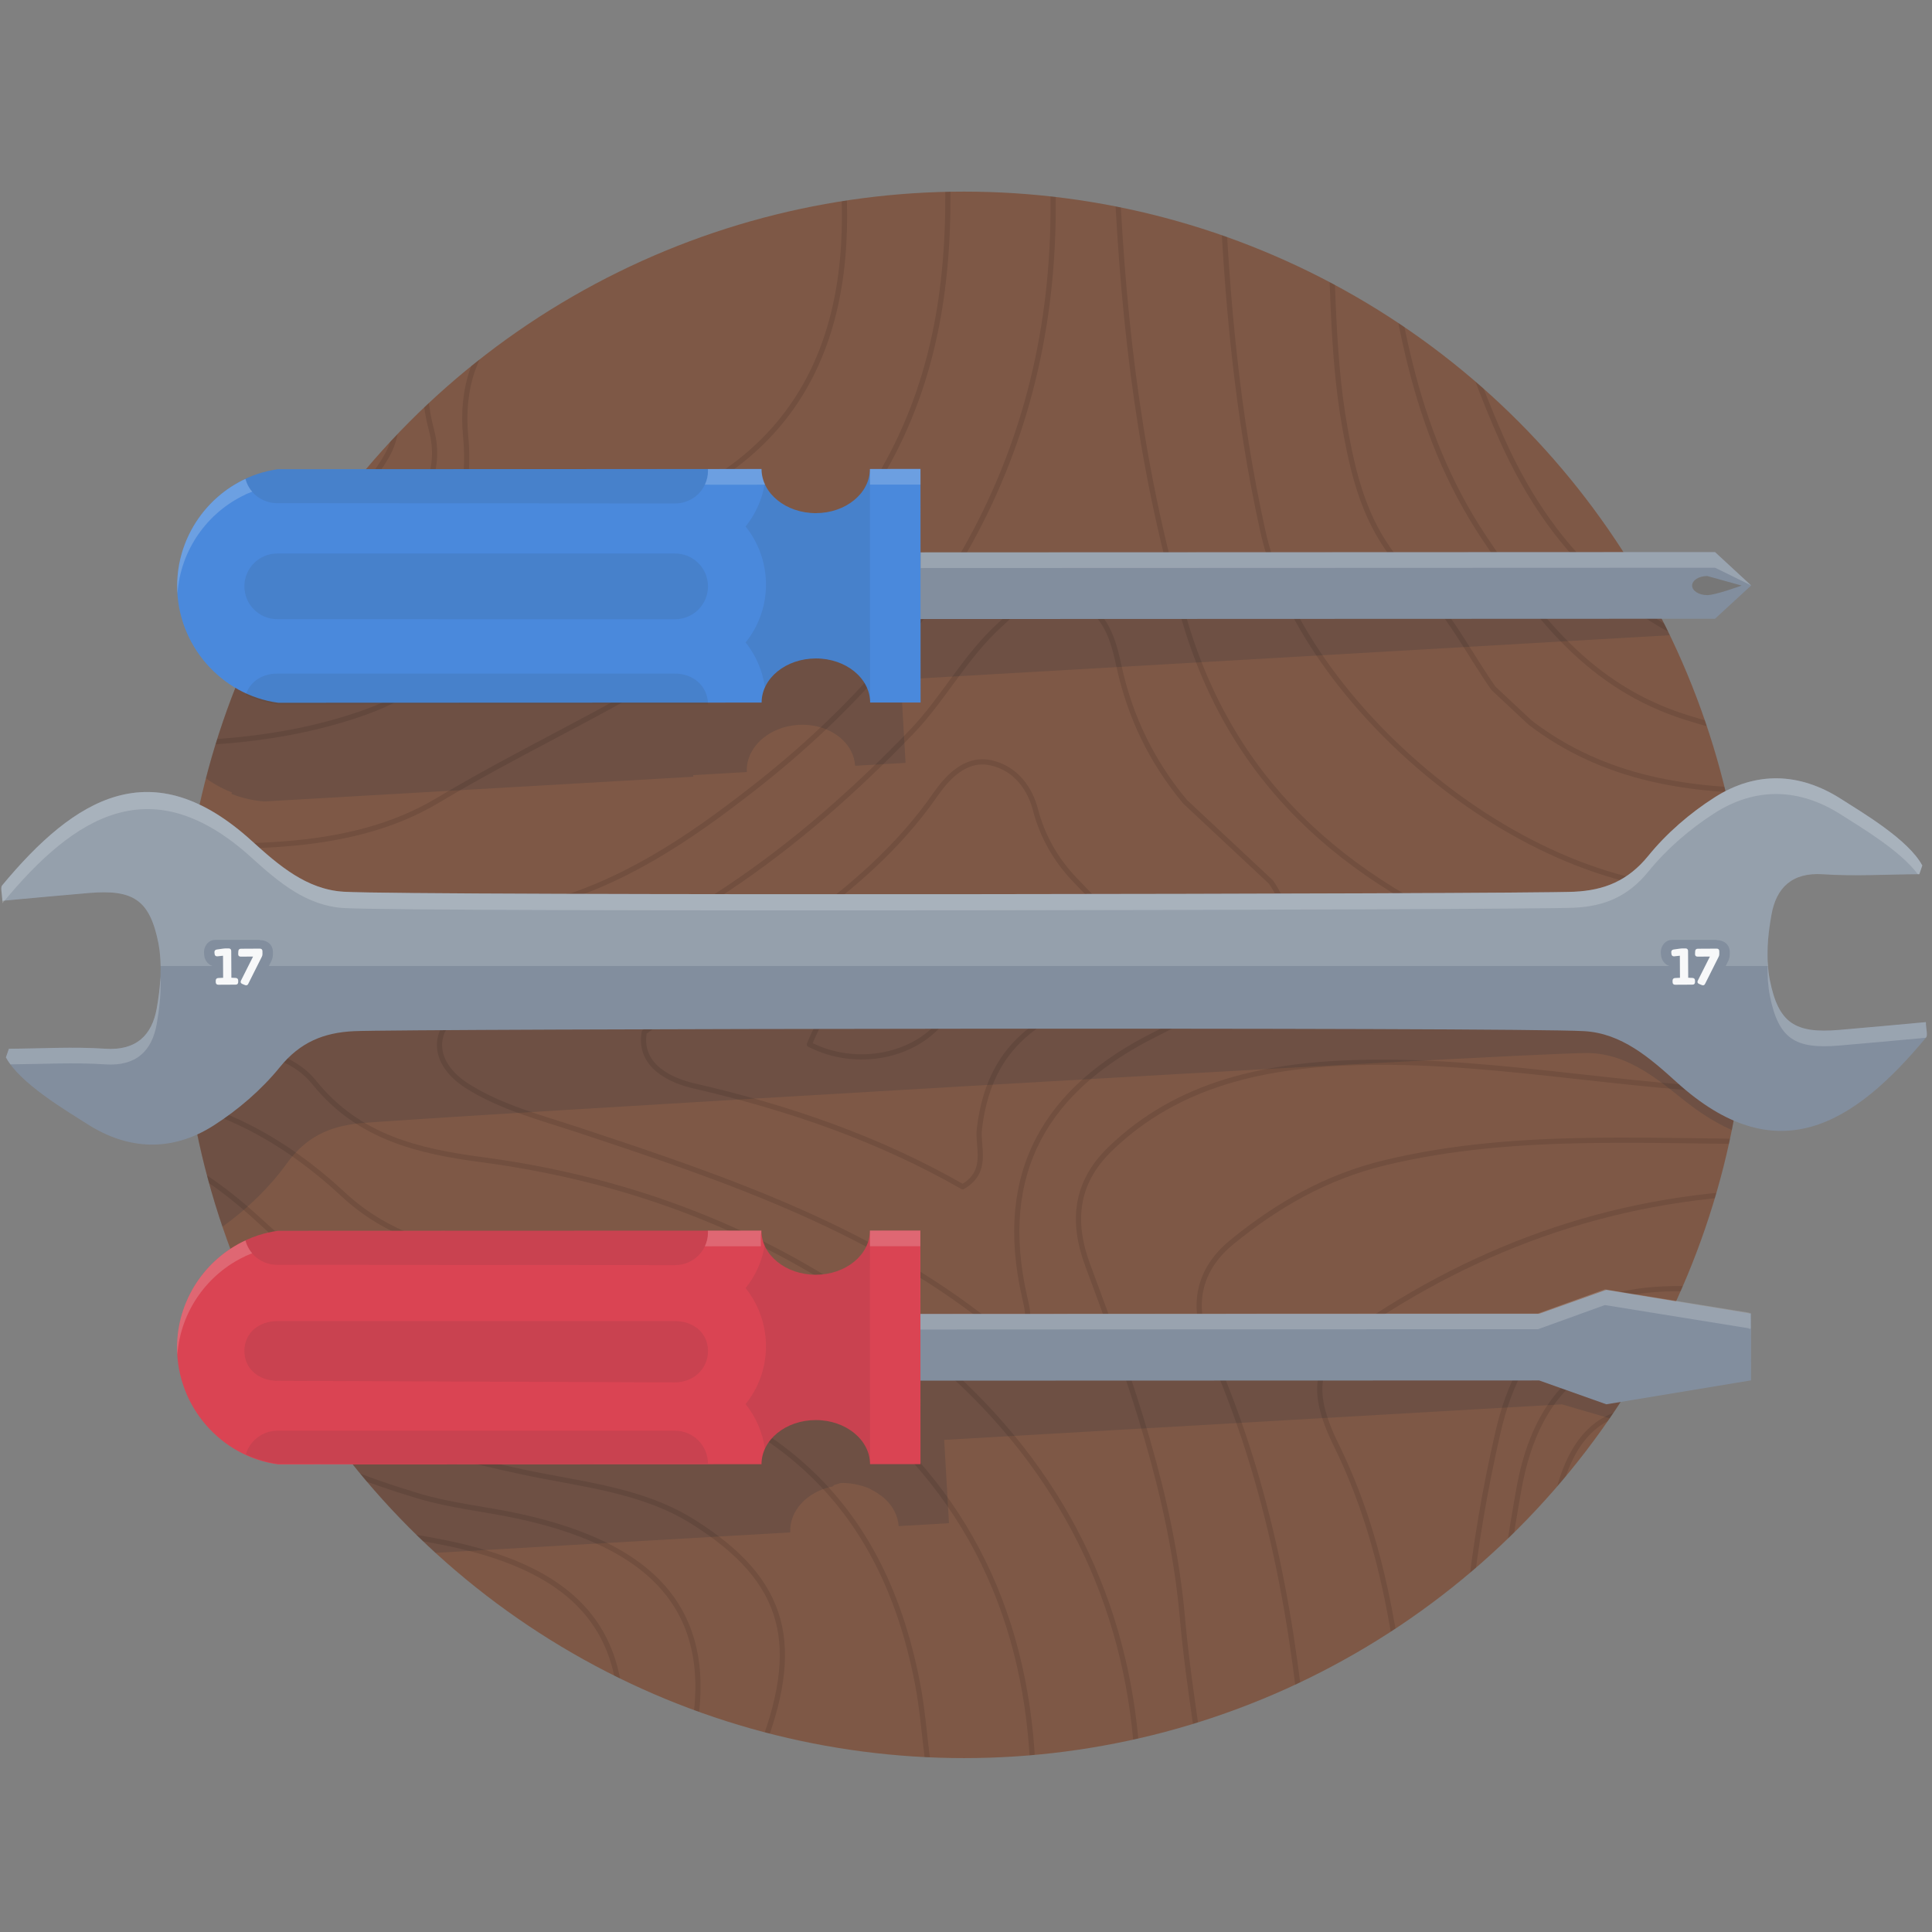 <svg xmlns="http://www.w3.org/2000/svg" xmlns:xlink="http://www.w3.org/1999/xlink" width="370" height="370"><rect width="100%" height="100%" fill="#808080" stroke="none"/><defs><circle id="a" cx="184.637" cy="186.697" r="150"/></defs><clipPath id="b"><use xlink:href="#a" overflow="visible"/></clipPath><circle clip-path="url(#b)" fill="#7E5846" cx="184.637" cy="186.697" r="150"/><defs><circle id="c" cx="184.637" cy="186.697" r="150"/></defs><clipPath id="d"><use xlink:href="#c" overflow="visible"/></clipPath><g opacity=".2" clip-path="url(#d)"><path fill="#2D333B" d="M338.702 253.842l-.009-.154-27.938-2.874-12.578 5.353-118.092 6.821-7.856-15.926-2.71.557c.067 1.164-.159 2.291-.626 3.33-1.4 3.12-4.964 5.461-9.254 5.709-.503.029-.996.018-1.483-.01l-.317-.021c-.477-.04-.947-.101-1.402-.193l-.139-.033c-.436-.094-.861-.211-1.272-.349l-.185-.06c-.443-.157-.87-.338-1.278-.543l-.094-.05c-.848-.438-1.614-.974-2.267-1.595l-.021-.02c-.665-.637-1.215-1.358-1.621-2.146-.449-.872-.733-1.82-.791-2.826l-92.424 5.328c-.614.12-1.215.273-1.808.444l-.64.204c-.367.118-.732.242-1.09.378-.255.097-.507.199-.758.305-.307.13-.608.269-.908.412-.259.124-.518.245-.771.378l-.149.073.004.009c-7.498 4.021-12.422 12.218-11.901 21.239.653 11.303 9.622 20.363 20.6 21.218l92.424-5.328c-.06-1.032.123-2.029.487-2.967.319-.823.787-1.596 1.379-2.299l.007-.008c.296-.35.622-.683.976-.995l.002-.001c.342-.301.712-.579 1.103-.839l.069-.047c.38-.248.783-.473 1.204-.678l.188-.086c.393-.183.8-.347 1.222-.489l.118-.042c.439-.142.897-.255 1.363-.348l.319-.277c.476-.083.96-.397 1.458-.397h.002c1.788 0 3.492.387 4.998.952.301.113.595.347.879.483.569.271 1.103.642 1.594.996s.94.775 1.339 1.203c.489.524.891 1.117 1.217 1.732.471.891.768 1.87.828 2.904l9.646-.553-.921-15.958 118.294-6.81 13.105 3.824 27.411-6.163-.736-12.746-.197-.021z"/><path fill="#2D333B" d="M44.414 151.76l-.094.28c1.982.778 4.092 1.28 6.284 1.451l82.188-4.737-.035-.308 10.273-.592c-.064-1.107.145-2.177.566-3.173.12-.285.256-.564.411-.835l.264-.419c.136-.208.281-.411.437-.609l.316-.386c.225-.255.465-.502.722-.736l.405-.337c.18-.147.367-.289.56-.426l.459-.317c.3-.189.613-.365.938-.528l.53-.244c.235-.104.477-.199.722-.289l.539-.191c.365-.113.742-.207 1.126-.288l.535-.098c.363-.06.731-.106 1.107-.135l.257-.025c1.066-.062 2.102.011 3.085.199 4.279.825 7.53 3.85 7.749 7.636l-.019-.327.04.33 9.646-.557-.921-15.96 151.895-8.754 6.548-6.756-7.278-5.99-151.901 8.754-.921-15.951-9.645.558-.001.332-.019-.336c.269 4.657-4.16 8.709-9.88 9.04-.514.03-1.019.02-1.516-.01l-.255-.017c-.482-.039-.955-.103-1.414-.195l-.195-.046c-.4-.087-.788-.196-1.167-.32l-.284-.093c-.405-.145-.796-.312-1.172-.498l-.28-.149c-.318-.169-.623-.352-.915-.549l-.21-.137c-.326-.232-.629-.485-.916-.749l-.246-.238c-.255-.254-.495-.518-.712-.796l-.131-.171c-.207-.281-.388-.576-.555-.878-.503-.918-.919-1.925-.981-2.996l-10.353.59v-.004l-82.093 4.737c-.654.128-1.243.295-1.875.481l-.128.049c-.561.169-1.098.361-1.639.573l-.309.127c-.513.21-1.014.439-1.507.686l-.222.11-.344.169.009.022c-7.489 4.024-12.406 12.216-11.885 21.23.524 9.08 6.42 16.701 14.407 19.796z"/><path fill="#2D333B" d="M369.131 196.2c-5.723.849-11.105 1.679-16.496 2.441-8.356 1.181-11.658-.576-13.789-8.752-.244-.936-.418-1.902-.543-2.882-.091-.814-.154-1.572-.193-2.294-.015-.318-.032-.635-.038-.955l-.004-.139c-.023-1.523.054-3.054.189-4.56.055-.562.116-1.127.186-1.712.616-5.134 3.432-8.333 9.366-8.276 6.146.059 12.299-.688 18.45-1.075l.476-1.695-.002-.002.001-.004c-2.914-4.803-12.197-9.555-16.275-11.846-8.247-4.633-16.608-4.372-24.174 1.089-4.541 3.278-8.781 7.378-12.048 11.908-3.597 4.988-8.021 7.077-13.787 7.677-9.515.99-221.82 13.502-235.241 13.469-7.12-.018-12.708-4.318-18.181-8.74-20.004-16.161-34.2-6.372-47.207 11.264-.209.284-.126.783-.003 1.48l.077.442c.052.31.101.651.133 1.023 5.723-.849 11.105-1.679 16.496-2.441 8.356-1.181 11.661.628 13.792 8.804l.123.515.013.162c.287 1.32.48 2.9.553 3.9h.004c.194 3 .029 5.407-.29 8.067-.616 5.134-3.434 8.256-9.367 8.199-6.146-.059-12.3.649-18.45 1.036l-.476 1.676c2.914 4.803 12.197 9.549 16.275 11.84 8.248 4.633 16.608 4.369 24.174-1.092 4.541-3.278 8.781-7.38 12.049-11.909 3.597-4.988 8.021-7.078 13.787-7.678 9.515-.99 221.82-13.502 235.241-13.469 7.12.018 12.708 4.318 18.181 8.74 20.004 16.161 34.2 6.372 47.207-11.264.333-.456-.081-1.463-.209-2.947z"/></g><defs><circle id="e" cx="184.637" cy="186.697" r="150"/></defs><clipPath id="f"><use xlink:href="#e" overflow="visible"/></clipPath><g stroke="#000" stroke-linecap="round" stroke-linejoin="round" stroke-miterlimit="10" fill="none" opacity=".1" clip-path="url(#f)"><path d="M226.949 153.536c-6.471-7.77-10.559-16.376-12.636-25.888-1.102-5.045-2.401-10.276-8.382-13.073-7.174-3.354-10.334 1.418-14.271 4.944-6.757 6.05-10.93 14.241-17.004 20.564-21.627 22.517-46.566 41.086-78.385 50.326-1.784.518-3.694 1.249-5.465 1.943-8.168 3.203-8.999 10.738-1.354 15.604 6.48 4.125 14.065 6.052 21.441 8.495 28.713 9.51 57.503 19.252 81.413 39.273.436.365 1.451.086 2.352.112 3.028-1.706 2.154-4.879 1.582-7.388-5.473-23.993 4.11-40.004 25.222-50.475 6.874-3.409 13.276-7.721 19.408-12.2 5.842-4.267 7.242-10.074 2.516-16.866l-16.437-15.371zM343.67 209.033c-27.583.437-55.244-6.192-82.826-5.57-18.395.415-35.236 3.962-48.275 16.617-6.668 6.472-7.356 13.928-4.23 22.297 8.277 22.159 16.093 44.342 18.118 67.581.838 9.615 2.445 19.228 3.703 28.842"/><path d="M23.195 180.678c27.393 1.693 54.018-.637 79.93-7.221 15.999-4.066 28.872-12.9 41.066-22.409 37.917-29.57 59.247-67.743 57.388-117.43"/><path d="M24.221 199.863c6.329.182 12.661.085 18.988.624 6.22.53 12.787 1.646 17.003 6.863 8.455 10.463 19.848 13.125 32.106 14.746 33.966 4.492 64.647 17.896 90.06 41.079 22.541 20.563 34.169 46.345 35.497 75.271"/><path d="M189.747 146.083c-4.937-1.073-8.454 2.989-10.672 6.179-14.001 20.138-36.301 31.035-55.695 45.418-1.164 6.636 5.419 9.346 9.527 10.287 18.174 4.165 35.582 10.213 51.454 19.313 5.094-2.92 2.796-7.678 3.2-11.079 1.089-9.149 4.745-16.099 12.623-20.868 1.092-.661 2.176-1.333 3.236-2.036 15.648-10.383 16.381-10.332 2.44-24.802-3.72-3.862-6.291-8.503-7.554-13.417-.982-3.83-3.622-7.922-8.559-8.995zM213.865 33.97c1.31 28.722 4.616 57.166 13.213 85.58 9.749 32.221 32.47 50.574 63.763 62.657 17.248 6.66 34.383 7.158 51.803 7.64"/><path d="M344.183 218.625c-26.486.209-53.306-2.144-78.984 4.054-11.319 2.732-20.728 8.211-29.276 15.192-6.488 5.299-7.896 12.308-4.428 20.058 11.827 26.43 16.496 53.763 18.771 81.447"/><path d="M22.169 161.493c21.41.714 44.004 2.389 61.723-8.24 30.482-18.283 66.432-30.377 85.204-63.001 10.191-17.711 12.906-36.891 12.377-57.212"/><path d="M24.733 209.456c16.095 1.135 29.499 8.611 41.09 19.361 8.324 7.721 18.374 10.446 28.653 12.331 22.463 4.119 44.523 10.258 63.513 23.445 26.279 18.248 38.345 43.706 39.781 73.276"/><path d="M21.144 142.308c16.81.542 33.212-.342 48.812-5.91 10.03-3.579 17.816-9.905 23.201-17.779 6.756-9.878 15.866-15.563 27.175-19.235 32.858-10.669 43.637-34.75 41.036-66.921"/><path d="M233.971 34.548c.939 22.481 2.93 44.869 7.907 67.295 7.18 32.354 50.436 71.027 89.695 68.572 3.305-.207 6.696.152 10.046.248"/><path d="M26.363 219.08c8.874 2.989 16.29 8.201 23.106 14.471 6.51 5.989 13.48 11.534 19.82 17.675 11.072 10.725 24.795 7.297 37.38 9.426 39.485 6.68 61.981 25.165 69.036 61.692.957 4.953 1.32 9.965 1.958 14.949"/><path d="M344.696 228.218c-31.32-.201-58.888 8.982-83.329 25.376-9.664 6.482-10.763 12.377-5.471 23.134 10.046 20.419 12.137 41.822 14.475 63.227"/><path d="M26.329 239.299c7.821 3.849 13.459 9.116 19.262 16.113 13.647 16.458 34.092 22.088 54.385 26.462 11.119 2.396 22.856 3.348 32.762 9.574 18 11.313 21.091 23.67 12.535 44.914"/><path d="M345.778 248.469c-7.838-.58-15.701-1.54-23.508-1.665-20.333-.324-31.086 8.65-35.421 27.619-4.918 21.522-7.519 43.346-6.425 65.82"/><path d="M19.833 117.794c12.454 5.453 22.959 2.228 35.449-2.426 7.149-2.664 14.104-6.957 19.254-12.218 5.207-5.319 10.511-11.74 8.093-20.801-4.578-17.156 4.912-28.127 17.266-36.399 6.347-4.25 10.272-10.073 15.677-14.8"/><path d="M27.126 254.221c13.863 16.957 32.581 26.165 53.056 32.289 6.232 1.864 12.766 2.48 19.132 3.857 27.69 5.991 39.098 20.014 32.554 45.612"/><path d="M264.128 35.413c3.301 23.242 5.987 46.462 20.205 67.707 9.911 14.81 20.002 28.459 38.69 34.303 5.75 1.798 11.192 3.23 17 3.396"/><path d="M346.576 263.39c-29.958-10.9-50.663-6.411-55.695 21.817-3.172 17.792-5.616 35.679-1.578 54.226"/><path d="M27.81 267.011c5.49 14.08 19.644 16.591 31.356 22.052 8.162 3.806 17.156 4.593 25.895 6.352 22.537 4.537 36.577 14.948 33.404 40.179"/><path d="M20.631 132.716c20.819-.474 38.544-7.91 54.753-18.663 10.806-7.168 14.988-17.889 13.796-30.443-.892-9.389 1.749-16.781 7.883-23.194"/><path d="M347.26 276.18c-10.306-6.67-21.615-6.301-32.663-6.122-9.4.152-13.664 7.027-15.799 14.361-4.268 14.663-5.117 30.068-3.002 45.599.48 3.528.591 7.157 1.383 10.705"/><path d="M273.064 35.67c2.829 16.544 7.468 32.545 14.547 48.418 10.259 23.004 26.703 37.787 51.72 43.982.083.021.046.669.065 1.024"/><path d="M18.466 92.214c13.786 3.763 26.683 5.828 39.114-2.831 9.299-6.478 12.524-14.056 9.477-24.478-3.3-11.29-.798-19.015 9.831-24.477 4.469-2.296 9.524-5.028 11.877-10.048"/><path d="M348.057 291.102c-9.144-10.751-21.147-10.887-32.792-9.225-8.82 1.258-9.881 9.384-11.449 16.464-3.126 14.115-.39 28.372 2.298 42.639"/><path d="M28.608 281.933c10.041 11.562 23.717 15.307 37.775 18.085 12.147 2.401 24.457 3.997 33.189 14.769 5.149 6.352 6.314 11.648 3.256 20.357"/><path d="M282.028 36.459c4.517 17.744 9.312 35.366 20.536 51.165 9.072 12.769 20.756 21.919 36.034 26.549"/><path d="M17.782 79.424c12.491 3.468 24.753 6.908 35.683-2.051 5.669-4.647 7.586-10.473 5.479-16.937-4.108-12.607-.603-21.045 11.006-26.436 1.451-.674 2.138-2.68 3.179-4.069"/><path d="M19.15 105.004c21.665 7.169 44.821-.307 54.853-17.564 3.512-6.042 1.527-12.756 1.012-19.139-.773-9.585.367-17.101 9.924-22.385 6.607-3.653 13.388-8.177 17.231-15.151"/><path d="M178.053 177.674c-10.924 4.435-18.716 11.677-23.047 22.338 8.938 4.626 20.655 2.387 26.054-5.315 3.982-5.681 5.938-12.205-1.947-18.057"/><path d="M29.292 294.723c12.065 9.89 26.718 11.028 40.887 13.995 13.883 2.908 24.228 16.232 19.246 26.042"/><path d="M290.964 36.716c5.891 19.038 12.459 37.665 28.337 52.544 5.609 5.257 12.897 7.386 18.614 12.124"/><path d="M349.311 314.551c-2.792-3.727-5.335-7.327-10.479-8.927-12.655-3.936-19.684-.134-19.22 12.335.29 7.794 2.838 15.686 4.373 23.535"/><path d="M315.05 341.236c-3.201-9.893-3.396-19.9-3.851-29.908-.322-7.084-.752-14.716 6.971-17.694 8.125-3.133 16.788-.839 24.576 3.817 2.421 1.447 4.02 4.255 5.996 6.44"/><path d="M299.899 36.972c6.999 20.553 16.391 39.636 37.332 51.621"/><path d="M29.861 305.381c8.066 8.007 18.914 6.424 28.433 9.095 12.504 3.509 17.445 7.772 18.843 19.931"/><path d="M16.415 53.844c2.663 1.141 5.38 2.168 7.979 3.445 5.56 2.732 10.267 1.013 14.35-1.822 4.574-3.176 2.93-9.283 1.23-12.478-4.551-8.554-2.172-12.268 6.348-13.828"/><path d="M254.076 35.125c1.445 15.645.694 31.245 3.52 46.938 1.951 10.839 4.532 20.77 13.695 29.349 6.063 5.676 9.891 13.529 14.72 20.408l7.044 6.587c14.373 10.97 30.71 13.124 47.539 13.071"/><path d="M349.881 325.209c-2.367-2.551-4.372-5.604-7.175-7.55-6.047-4.198-13.066-.925-12.923 5.911.128 6.097-.079 12.299 3.138 18.18"/><path d="M308.835 37.229c5.688 15.022 13.382 28.821 27.713 38.575"/><path d="M16.984 64.502c7.136 6.808 15.451 6.844 23.647 4.831 8-1.966 12.191-7.792 8.993-15.518-5.126-12.385-1.033-19.609 10.101-24.268"/><path d="M30.431 316.039c5.735 3.175 11.881 3.172 18.04 3.8 10.401 1.06 13.844 4.522 15.264 14.183"/><path d="M15.731 41.054c3.881 4.256 8.924 6.709 13.425 3.404 6.402-4.701-1.116-10.147-1.793-15.308"/><path d="M30.944 325.632c7.067.843 14.972-1.815 20.73 5.49-1.268 4.243-4.717 1.747-6.928 2.356"/><path d="M316.625 36.92c4.852 9.679 11.274 18.371 19.239 26.093"/><path d="M349.721 332.654l-6.285-6.51c-6.321 5.024-1.539 10.838-1.58 15.863"/></g><defs><circle id="g" cx="184.637" cy="186.697" r="150"/></defs><clipPath><use xlink:href="#g" overflow="visible"/></clipPath><defs><circle id="h" cx="184.637" cy="186.697" r="150"/></defs><clipPath id="i"><use xlink:href="#h" overflow="visible"/></clipPath><circle clip-path="url(#i)" cx="184.637" cy="186.697" r="150" fill="none"/><polygon fill="#828E9E" points="294.766,264.372 307.631,268.939 335.349,264.353 335.343,251.586 307.621,247.026 294.76,251.605 168.312,251.646 168.319,264.413"/><path fill="#DA4453" d="M156.219 244.131c-5.739.003-10.4-3.786-10.403-8.455l-92.577.036c-10.901 1.496-19.338 11.057-19.332 22.375.005 11.322 8.442 20.88 19.353 22.361l92.577-.036c-.002-4.669 4.651-8.453 10.395-8.455 5.73-.003 10.387 3.777 10.389 8.446l9.662-.005-.021-44.731-9.662.005c.002 4.663-4.651 8.456-10.381 8.459z"/><rect x="169.779" y="273.499" transform="matrix(0 1 -1 0 449.696 97.092)" fill="#F7F8F9" width="13" height=".001"/><path opacity=".1" fill="#2D333B" enable-background="new" d="M129.268 242.285c3.489 0 6.318-2.773 6.318-6.262l-.017-.342-82.33.031c-2.197.302-4.292.936-6.24 1.841.688 2.72 3.164 4.676 6.121 4.676l76.148.056z"/><path opacity=".1" fill="#2D333B" enable-background="new" d="M135.585 280.299c-.014-3.477-2.836-6.299-6.317-6.299h-76.147c-2.859 0-5.272 1.943-6.051 4.522 1.934.89 4.012 1.512 6.191 1.808l82.324-.031z"/><path opacity=".1" fill="#2D333B" enable-background="new" d="M53.121 264.439c-3.489 0-6.318-2.23-6.318-5.719 0-3.489 2.829-5.719 6.318-5.719h76.148c3.489 0 6.318 2.23 6.318 5.719 0 3.489-2.829 6.019-6.318 6.019l-76.148-.3z"/><path opacity=".1" fill="#2D333B" enable-background="new" d="M156.219 244.131c-4.5.002-8.327-2.331-9.775-5.588-.509 3.051-1.795 5.84-3.652 8.145 2.436 3.046 3.899 6.926 3.899 11.148 0 4.189-1.464 8.039-3.899 11.061 1.932 2.416 3.237 5.361 3.701 8.581 1.467-3.22 5.267-5.519 9.739-5.521 5.73-.003 10.387 3.777 10.389 8.446l-.021-44.733c.002 4.665-4.651 8.458-10.381 8.461z"/><polygon opacity=".2" fill="#F7F8F9" points="335.268,251.409 335,251.554 335,251.4 307.348,246.933 294.522,251.558 176.271,251.618 176.272,254.618 294.561,254.558 307.35,249.933 335,254.4 335,254.554 335.268,254.409 335.348,264 335.349,264"/><path opacity=".2" fill="#F7F8F9" d="M166.6 235.67l.001 3.009.001-.009 9.652-.005v-3l-9.658.005"/><polygon opacity=".2" fill="#F7F8F9" points="176.254,238.665 176.252,251.618 176.271,251.618 176.264,238.665"/><polygon opacity=".2" fill="#F7F8F9" points="145.817,235.678 145.817,235.676 145.816,235.676"/><path opacity=".2" fill="#F7F8F9" d="M46.999 237.553l.003.01c-7.716 3.586-13.1 11.488-13.096 20.524 0 .444.036.88.062 1.318.618-8.326 5.802-15.481 13.035-18.842l-.003-.01.153-.065c.26-.119.526-.225.792-.334l.349-.135c-.602-.704-1.059-1.535-1.295-2.466z"/><path opacity=".2" fill="#F7F8F9" d="M135.569 235.681l.017.342c0 .955-.218 1.852-.597 2.657l10.723-.004c.002-1.007-.075-1.925.104-3l-10.247.005z"/><polygon fill="#828E9E" points="328.444,118.496 335.367,112.125 328.444,105.728 168.333,105.789 168.339,118.556"/><path fill="#4A89DC" d="M156.24 98.273c-5.739.003-10.4-3.786-10.403-8.455l-92.577.036c-10.901 1.496-19.338 11.057-19.332 22.375.005 11.322 8.442 20.88 19.353 22.361l92.577-.036c-.002-4.669 4.651-8.453 10.395-8.455 5.73-.003 10.387 3.777 10.389 8.446l9.662-.005-.021-44.731-9.683.005c.002 4.663-4.631 8.456-10.36 8.459z"/><g fill="#2D333B"><path opacity=".1" enable-background="new" d="M129.268 96.422c3.489 0 6.318-2.773 6.318-6.262l-.017-.342-82.33.031c-2.197.302-4.292.936-6.24 1.841.688 2.72 3.164 4.676 6.121 4.676l76.148.056z"/><path opacity=".1" enable-background="new" d="M135.585 134.867c-.014-3.477-2.836-5.868-6.317-5.868h-76.147c-2.859 0-5.272 1.513-6.051 4.092 1.934.89 4.012 1.512 6.191 1.808l82.324-.032z"/><path opacity=".1" enable-background="new" d="M53.121 118.577c-3.489 0-6.318-2.8-6.318-6.289s2.829-6.289 6.318-6.289h76.148c3.489 0 6.318 2.8 6.318 6.289s-2.829 6.303-6.318 6.303l-76.148-.014z"/><path opacity=".1" enable-background="new" d="M156.219 98.268c-4.5.002-8.327-2.331-9.775-5.588-.509 3.051-1.795 5.84-3.652 8.145 2.436 3.046 3.899 6.926 3.899 11.148 0 4.189-1.464 8.039-3.899 11.061 1.932 2.416 3.237 5.361 3.701 8.581 1.467-3.22 5.267-5.519 9.739-5.521 5.73-.003 10.387 3.777 10.389 8.446l-.021-44.732c.002 4.665-4.651 8.458-10.381 8.46z"/></g><path fill="#777" d="M326.958 113.972c-1.601 0-2.898-.819-2.898-1.83s1.298-1.83 2.898-1.83l6.579 1.83s-4.979 1.83-6.579 1.83z"/><g opacity=".2" fill="#F7F8F9"><path d="M47.007 91.714c-7.706 3.59-13.082 11.487-13.078 20.515 0 .497.023.988.056 1.478.561-8.386 5.752-15.607 13.022-18.993l-.008-.022.354-.149.23-.097.72-.278c-.602-.7-1.057-1.528-1.296-2.454z"/><polygon points="328.449,105.728 176.348,105.785 176.34,108.785 328.468,108.728 335.379,112.124"/></g><path opacity=".2" fill="#F7F8F9" d="M146.526 92.82c-.438-.934-.688-1.942-.689-3l-9.837.003v-.001h-.416l.002.338c0 .955-.218 1.854-.598 2.659h1.012v.004l10.526-.003z"/><path fill="#828E9E" d="M40.899 215.556c4.721-3.013 9.189-6.864 12.709-11.2 3.877-4.774 8.412-6.607 14.203-6.877 9.556-.445 222.229-.8 235.626 0 7.108.425 12.44 5.038 17.652 9.765 19.047 17.278 33.779 8.317 47.774-8.547.36-.434.005-1.462-.038-2.952-5.762.521-11.183 1.042-16.609 1.494-8.409.701-11.606-1.241-13.266-9.525-.808-4.032-.418-8.489.315-12.596.909-5.09 3.903-8.097 9.824-7.701 6.133.41 12.318.03 18.481-.005l.572-1.658c-2.634-4.961-11.631-10.237-15.572-12.757-7.969-5.097-16.331-5.314-24.197-.295-4.721 3.013-9.189 6.864-12.709 11.2-3.877 4.774-8.412 6.607-14.203 6.877-9.556.445-222.229.8-235.626 0-7.108-.425-12.44-5.038-17.652-9.765-19.047-17.278-33.779-8.317-47.774 8.547-.36.434-.005 1.462.038 2.952 5.762-.521 11.183-1.042 16.609-1.494 8.41-.701 11.606 1.241 13.266 9.525.808 4.032.418 8.489-.315 12.596-.909 5.09-3.903 8.097-9.824 7.701-6.133-.41-12.318-.03-18.481.005l-.572 1.658c2.634 4.961 11.631 10.237 15.572 12.757 7.97 5.097 16.331 5.314 24.197.295z"/><path opacity=".2" fill="#E2E6E8" enable-background="new" d="M338.582 185c-.236-4 .119-6.66.685-9.83.909-5.091 3.903-8.123 9.824-7.728 6.133.41 12.318.016 18.481-.018l.572-1.665c-2.634-4.961-11.631-10.24-15.572-12.76-7.969-5.097-16.331-5.316-24.197-.296-4.721 3.013-9.189 6.863-12.709 11.199-3.877 4.774-8.412 6.607-14.203 6.876-9.556.445-222.229.8-235.626 0-7.108-.425-12.44-5.038-17.652-9.766-19.047-17.278-33.779-8.317-47.774 8.547-.36.434-.005 1.462.038 2.952 5.762-.521 11.183-1.042 16.609-1.494 8.41-.701 11.606 1.293 13.266 9.578.282 1.409.411 3.405.438 4.405h307.82z"/><path fill="#828E9E" d="M52.265 182.32c-.008-1.416-1.081-2.274-2.496-2.274l-.018-.046h-8.526c-1.38 0-2.264 1.291-2.15 2.629l.032.292c.054.653.359 1.245.857 1.667.226.192.481.329.756.426l.003.531c-.849.398-1.414 1.252-1.41 2.268l.002.294c.008 1.415 1.081 2.482 2.496 2.482l3.321-.018c.294-.002.57-.061.832-.15l.185.075c.302.13.647.202.993.202.691 0 1.351-.3 1.813-.822.163-.185.3-.394.408-.623l2.55-5.084c.236-.439.358-.942.355-1.457l-.003-.392z"/><path fill="#F7F8F9" d="M45.13 187.284l-.818-.036-.028-5.122c-.001-.157-.044-.28-.13-.366-.086-.086-.207-.13-.361-.129l-.697.004c-.043 0-.17.005-.403.041l-1.189.167c-.305.051-.461.247-.436.548l.03.299c.013.157.067.277.16.356.093.079.22.113.381.099l1.071-.114.023 4.224-.939.047c-.305.014-.482.197-.48.5l.002.292c.002.316.184.496.5.495l3.306-.018c.168-.001.296-.051.382-.148.076-.086.114-.204.113-.352l-.002-.292c-.002-.304-.179-.484-.485-.495z"/><path fill="#F7F8F9" d="M49.764 181.673l-3.626.02c-.302.002-.484.182-.495.484l-.026.52c-.005.165.035.293.12.38.084.086.209.13.37.129l2.359-.013-2.306 4.584c-.076.136-.095.264-.056.378.041.12.141.215.302.285l.498.204c.281.12.454.016.55-.092l.097-.151 2.587-5.161c.086-.152.128-.326.127-.517l-.003-.556c.001-.315-.181-.496-.498-.494z"/><path fill="#828E9E" d="M331.265 182.32c-.008-1.416-1.081-2.274-2.496-2.274l-.018-.046h-8.526c-1.38 0-2.264 1.291-2.15 2.629l.032.292c.054.653.359 1.245.857 1.667.226.192.481.329.756.426l.003.531c-.849.398-1.414 1.252-1.41 2.268l.002.294c.008 1.415 1.081 2.482 2.496 2.482l3.321-.018c.294-.002.57-.061.832-.15l.185.075c.302.13.647.202.993.202.691 0 1.351-.3 1.813-.822.163-.185.3-.394.408-.623l2.55-5.084c.236-.439.358-.942.355-1.457l-.003-.392z"/><path fill="#F7F8F9" d="M324.13 187.284l-.818-.036-.028-5.122c-.001-.157-.044-.28-.13-.366s-.207-.13-.361-.129l-.697.004c-.043 0-.17.005-.403.041l-1.189.167c-.305.051-.461.247-.436.548l.03.299c.013.157.067.277.16.356.093.079.22.113.381.099l1.071-.114.023 4.224-.939.047c-.305.014-.482.197-.48.5l.002.292c.002.316.184.496.5.495l3.306-.018c.168-.001.296-.051.382-.148.076-.086.114-.204.113-.352l-.002-.292c-.002-.304-.179-.484-.485-.495z"/><path fill="#F7F8F9" d="M328.764 181.673l-3.626.02c-.302.002-.484.182-.495.484l-.026.52c-.005.165.035.293.12.38.084.086.209.13.37.129l2.359-.013-2.306 4.584c-.076.136-.095.264-.056.378.041.12.141.215.302.285l.498.204c.281.12.454.016.55-.092l.097-.151 2.587-5.161c.086-.152.128-.326.127-.517l-.003-.556c.001-.315-.181-.496-.498-.494z"/><g opacity=".2"><path fill="#F7F8F9" d="M338.951 187.714c-.19-.949-.309-1.922-.377-2.908l-.025-.612-.016.216-.004.139c-.012.319-.014.637-.017.955-.002.722.017 1.483.062 2.301.069.986.187 1.959.377 2.908 1.66 8.284 4.856 10.227 13.266 9.525 5.425-.452 10.845-.973 16.606-1.494l.041-.048c.36-.434.005-1.462-.038-2.952-5.762.521-11.183 1.042-16.609 1.494-8.409.703-11.606-1.239-13.266-9.524z"/><path fill="#F7F8F9" d="M20.184 203.84c5.921.396 8.915-2.611 9.824-7.701.471-2.637.795-5.418.757-8.139h-.005c-.006-.24-.019-.54-.038-.872-.1 2.027-.366 4.059-.715 6.011-.909 5.091-3.903 8.097-9.824 7.701-6.133-.41-12.318-.03-18.481.005l-.572 1.658c.236.444.538.891.868 1.338 6.065-.044 12.151-.404 18.186-.001z"/><path fill="#F7F8F9" d="M.374 171.727c.033.313.064.273.074 1.273h.003c13.982-17 28.704-26.005 47.733-8.743 5.212 4.728 10.544 9.219 17.652 9.643 13.398.8 226.071.384 235.626-.061 5.791-.27 10.326-2.133 14.203-6.907 3.521-4.336 7.988-8.202 12.709-11.215 7.866-5.02 16.227-4.81 24.197.287 3.591 2.297 11.367 6.878 14.714 11.428l.286-.005.572-1.666-.001-.003.001-.004c-2.634-4.961-11.631-10.237-15.572-12.757-7.969-5.097-16.331-5.315-24.197-.295-4.721 3.013-9.189 6.864-12.709 11.2-3.877 4.774-8.412 6.607-14.203 6.877-9.556.445-222.229.8-235.626 0-7.108-.425-12.44-5.038-17.652-9.765-19.047-17.278-33.779-8.317-47.774 8.547-.225.271-.171.897-.088 1.6l.052.566z"/></g><polygon fill="#F7F8F9" points="145.817,90.678 145.817,90.676 145.816,90.676"/><polygon opacity=".2" fill="#F7F8F9" points="166.602,92.809 176.286,92.808 176.284,89.808 167,89.813 167,89.809 167,89.813 166.602,89.813"/></svg>